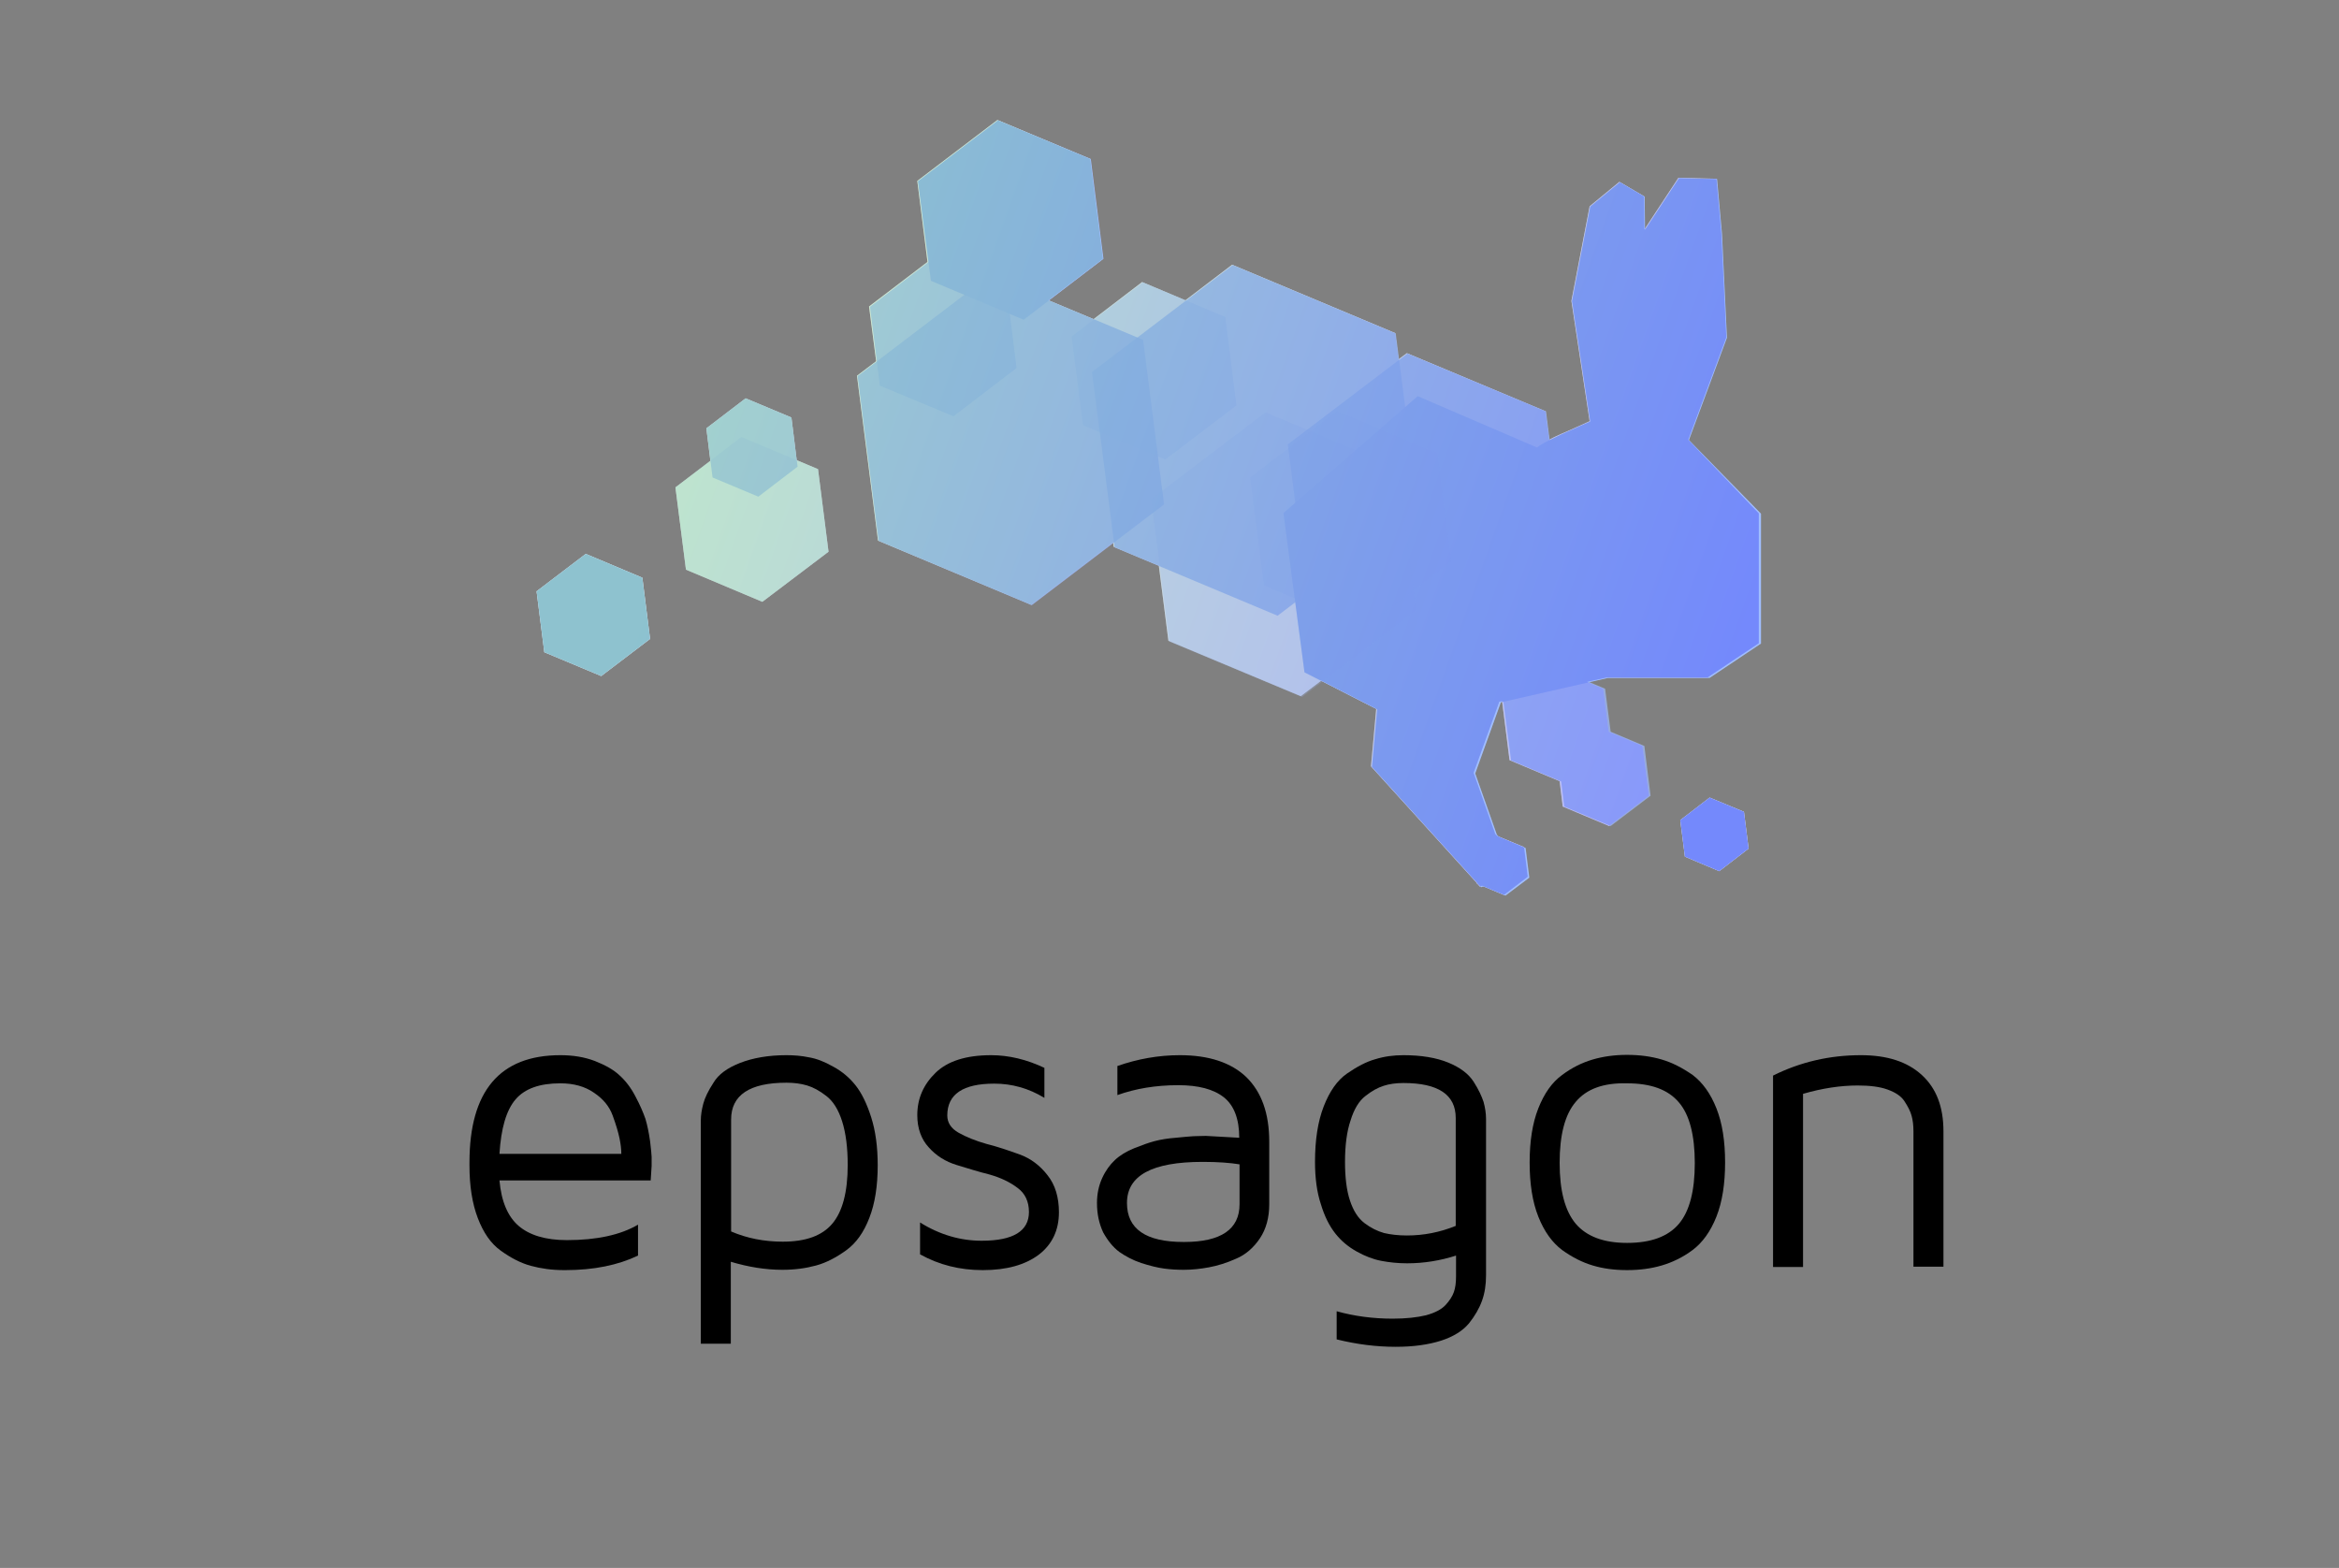 <svg xmlns="http://www.w3.org/2000/svg" style="enable-background:new 0 0 756.3 507" x="0" y="0" version="1.1" viewBox="0 0 756.3 507" xml:space="preserve"><rect x="0" y="0" width="756.3" height="507" fill="#808080" stroke="none"/><style type="text/css">.st0{fill:#fff}.st1{opacity:.77;fill:#a1beff}.st2{opacity:.74}.st2,.st3,.st4{fill:#a1beff}.st3{opacity:.79}.st4{opacity:.7}.st5{opacity:.37}.st5,.st6,.st7{fill:#a1beff}.st7{opacity:.29}.st11,.st9{fill:#a1beff}.st9{opacity:.46;mask:url(#SVGID_1_)}.st11{mask:url(#SVGID_2_)}.st12{opacity:.22;fill:#a1beff}.st13{opacity:.28}.st14{fill:url(#SVGID_3_)}.st15{fill:url(#SVGID_4_)}.st16{fill:url(#SVGID_5_)}.st17{fill:url(#SVGID_6_)}.st18{fill:url(#SVGID_7_)}.st18,.st19{display:none}.st20{display:inline}.st22{opacity:.46;mask:url(#SVGID_8_);fill:#a1beff}.st24{mask:url(#SVGID_9_);fill:#a1beff}.st25{fill:url(#SVGID_10_)}.st26{fill:url(#SVGID_11_)}.st27{fill:url(#SVGID_12_)}.st28{fill:url(#SVGID_13_)}</style><g id="Layer_3"><g><path d="M151.8,376.9c0-0.1,0-0.2,0-0.5c0-0.2,0-0.4,0-0.5c0-23.1,9.8-34.7,29.4-34.7c4.1,0,7.8,0.6,11.2,1.9 c3.3,1.3,6,2.8,7.9,4.6c2,1.8,3.7,4,5.2,6.9c1.5,2.8,2.5,5.2,3.2,7.2c0.6,2,1.1,4.4,1.5,7.2c0.3,2.7,0.5,4.4,0.5,5.1v2.9l-0.3,4.7 h-48.9c0.6,6.8,2.7,11.7,6.2,14.7c3.5,3,8.7,4.6,15.6,4.6c9.7,0,17.4-1.7,23-5v10c-6.5,3.1-14.3,4.7-23.5,4.7c-0.1,0-0.3,0-0.4,0 c-3.9,0-7.5-0.5-10.8-1.4c-3.3-0.9-6.5-2.6-9.7-4.9c-3.2-2.3-5.6-5.8-7.4-10.5C152.7,389.2,151.8,383.5,151.8,376.9z M161.5,373.1 h39.4c0-1.5-0.2-3.2-0.6-5.1c-0.4-1.9-1.1-4.3-2.2-7.3c-1.1-3-3.1-5.4-6.1-7.4c-2.9-2-6.5-3-10.8-3c-6.7,0-11.5,1.7-14.5,5.2 C163.7,359,162,364.9,161.5,373.1z"/><path d="M226.6,434.5v-72.1c0-1.8,0.3-3.6,0.8-5.5c0.5-1.9,1.6-4.2,3.3-6.8c1.6-2.7,4.5-4.8,8.6-6.4s9.1-2.5,15-2.5 c2.5,0,4.9,0.2,7.3,0.7c2.4,0.4,5,1.4,7.8,3c2.8,1.5,5.2,3.5,7.2,6c2,2.5,3.7,6,5.1,10.4c1.4,4.4,2.1,9.6,2.1,15.5 c0,6.7-0.9,12.4-2.7,17c-1.8,4.7-4.3,8.2-7.5,10.5c-3.2,2.3-6.4,4-9.7,4.9c-3.3,0.9-6.9,1.4-10.9,1.4c-5.5,0-11-0.9-16.7-2.6v26.5 H226.6z M236.4,398.2c5.1,2.2,10.7,3.3,16.7,3.3c7.4,0,12.7-1.9,16-5.8c3.3-3.9,5-10.2,5-19c0-5.6-0.6-10.3-1.8-14.1 c-1.2-3.8-2.9-6.5-5.1-8.2c-2.2-1.7-4.2-2.8-6.2-3.4c-2-0.6-4.2-0.9-6.7-0.9c-11.9,0-17.9,4-17.9,11.9V398.2z"/><path d="M296.6,360.6c0-5.4,2-9.9,5.9-13.7c3.9-3.8,9.9-5.7,18-5.7c5.7,0,11.5,1.4,17.2,4.1v9.7c-5.1-3.1-10.5-4.6-16.2-4.6 c-10.1,0-15.2,3.4-15.2,10.3c0,2.3,1.2,4.2,3.7,5.6c2.5,1.4,5.5,2.6,9,3.6c3.6,0.9,7.1,2.1,10.7,3.4c3.6,1.3,6.6,3.6,9,6.7 c2.5,3.1,3.7,7.2,3.7,12c0,5.8-2.2,10.4-6.5,13.7c-4.4,3.3-10.4,5-18.1,5c-7.5,0-14.2-1.7-20.3-5.1v-10.3c6.4,4,13.1,5.9,19.9,5.9 c10.2,0,15.3-3.1,15.3-9.3c0-3.3-1.2-6-3.7-7.8c-2.5-1.9-5.5-3.3-9-4.3c-3.6-0.9-7.1-2-10.7-3.1c-3.6-1.1-6.6-3-9-5.7 C297.9,368.4,296.6,364.9,296.6,360.6z"/><path d="M354.7,389c0-3,0.6-5.7,1.7-8.1c1.1-2.4,2.5-4.3,4.1-5.8c1.6-1.5,3.7-2.8,6.2-3.8s4.7-1.8,6.6-2.3 c1.9-0.5,4.2-0.9,6.9-1.1c2.7-0.3,4.5-0.4,5.7-0.5c1.1,0,2.4-0.1,4-0.1l10.8,0.6c0-6.1-1.7-10.5-5-13.1c-3.3-2.6-8.2-3.9-14.7-3.9 c-7.3,0-13.8,1.1-19.7,3.2v-9.4c6.6-2.3,13.3-3.5,20.2-3.5c9.4,0,16.6,2.4,21.5,7.1c4.9,4.8,7.4,11.7,7.4,20.9v20.2 c0,4.3-1,8-3,11c-2,3-4.6,5.3-7.7,6.6c-3.1,1.4-6.1,2.3-8.8,2.8c-2.7,0.5-5.4,0.8-8.1,0.8c-2.1,0-4.2-0.1-6.4-0.4 c-2.2-0.3-4.6-0.9-7.4-1.8c-2.7-0.9-5.1-2.2-7.1-3.6c-2-1.5-3.7-3.6-5.2-6.3C355.4,395.7,354.7,392.6,354.7,389z M364.4,389 c0,8.4,6.1,12.6,18.3,12.6c0,0,0.1,0,0.2,0c11.9,0,17.9-4.1,17.9-12.2v-12.9c-3-0.5-7-0.8-11.9-0.8 C372.5,375.7,364.4,380.1,364.4,389z"/><path d="M425.2,375.7c0-7,0.9-13,2.8-17.9c1.9-4.9,4.4-8.5,7.6-10.7c3.2-2.2,6.2-3.8,9.1-4.6c2.9-0.9,5.9-1.3,9.1-1.3 c5.7,0,10.6,0.8,14.5,2.4c3.9,1.6,6.6,3.7,8.2,6.2c1.6,2.5,2.6,4.7,3.2,6.5c0.5,1.8,0.8,3.7,0.8,5.5v50.6c0,3-0.4,5.7-1.3,8.2 c-0.9,2.5-2.3,4.9-4.2,7.3c-2,2.4-5,4.3-9,5.6c-4.1,1.3-8.9,2-14.7,2c-6.3,0-12.6-0.8-19.1-2.4V424c5.7,1.6,11.8,2.4,18.1,2.4 c4.3,0,7.9-0.4,10.8-1.1c2.9-0.8,5-1.9,6.3-3.3c1.3-1.4,2.2-2.8,2.7-4.2c0.5-1.4,0.7-3.1,0.7-5.1V406c-5,1.6-10.3,2.5-15.8,2.5 c-3,0-5.8-0.3-8.4-0.8c-2.6-0.5-5.2-1.5-7.9-3c-2.7-1.5-5-3.4-6.9-5.8c-1.9-2.4-3.5-5.5-4.7-9.5 C425.8,385.5,425.2,380.9,425.2,375.7z M434.9,375.7c0,5,0.5,9.2,1.6,12.5c1.1,3.3,2.6,5.7,4.7,7.3c2.1,1.6,4.2,2.6,6.3,3.2 c2.1,0.5,4.6,0.8,7.4,0.8c5.4,0,10.6-1,15.8-3.1v-34.9c0-7.5-5.6-11.3-16.9-11.3c-2.4,0-4.6,0.3-6.4,0.9c-1.9,0.6-3.9,1.7-5.9,3.3 c-2.1,1.6-3.7,4.3-4.8,7.9C435.5,365.8,434.9,370.3,434.9,375.7z"/><path d="M497.4,393.4c-1.9-4.8-2.8-10.6-2.8-17.5c0-6.8,0.9-12.7,2.8-17.5c1.9-4.8,4.4-8.4,7.7-10.8c3.2-2.4,6.5-4,9.9-5 c3.4-1,7.1-1.5,11.1-1.5c4.1,0,7.8,0.5,11.2,1.5c3.4,1,6.7,2.7,10,5c3.2,2.4,5.8,6,7.7,10.8c1.9,4.8,2.8,10.6,2.8,17.5 c0,6.8-0.9,12.7-2.8,17.5c-1.9,4.8-4.5,8.4-7.7,10.8c-3.2,2.4-6.6,4-10,5c-3.4,1-7.1,1.5-11.2,1.5c-4.1,0-7.8-0.5-11.1-1.5 c-3.4-1-6.7-2.7-9.9-5C501.9,401.8,499.3,398.2,497.4,393.4z M509.5,356.3c-3.5,4.1-5.2,10.7-5.2,19.7c0,9,1.7,15.5,5.2,19.7 c3.5,4.1,9,6.2,16.6,6.2c7.6,0,13.2-2,16.7-6.1c3.5-4.1,5.2-10.7,5.2-19.7s-1.7-15.7-5.2-19.7c-3.5-4.1-9-6.1-16.7-6.1 C518.5,350.1,513,352.1,509.5,356.3z"/><path d="M573.3,409.6v-61.8c8.8-4.4,18.3-6.6,28.4-6.6c8.5,0,15,2.1,19.7,6.4c4.7,4.3,7,10.3,7,18.2v43.8h-9.7v-43.8 c0-1.9-0.2-3.6-0.6-5c-0.4-1.5-1.2-3-2.3-4.7c-1.1-1.7-3-2.9-5.5-3.8c-2.5-0.9-5.7-1.3-9.6-1.3c-5.6,0-11.5,0.9-17.7,2.7v56H573.3 z"/></g><g><polygon points="552.8 257.9 543.3 265.2 544.8 277 555.9 281.7 565.4 274.4 563.9 262.5" class="st0"/><polygon points="189.4 179.1 173.5 191.2 176 210.9 194.4 218.6 210.2 206.6 207.7 186.8" class="st0"/><polygon points="257.6 148.8 255.9 135 241.1 128.8 228.4 138.5 229.7 149 218.4 157.6 221.8 184.2 246.5 194.6 267.9 178.4 264.5 151.7" class="st0"/><path d="M545.9,142.2l12.3-33.1l-1.6-33.5l-1.6-17.8l-12.3-0.3l-11,16.7l-0.1-10.7l-8-4.7l-9.6,7.9l-5.9,30.6 l5.9,38.9c0,0-7.9,3.6-9.2,4.1c-0.6,0.3-2.3,1-3.9,1.9l-1.2-9.2l-44.8-18.8l-2.7,2l-1.1-8.5l-52.7-22.1l-15.1,11.5l-14-5.9 l-15.7,12l-14.6-6.1l17.6-13.4l-4.1-32.3l-30-12.6l-25.9,19.7l3.3,26.2l-18.9,14.4l2.3,17.7l-6.2,4.7l6.8,53.3l49.5,20.7 l26.5-20.2l0.2,1.5l14.6,6.1l3.1,24.3l42.8,17.9l6.6-5l17.8,9.1l-1.7,18.6l34.2,37.7l0,0.2l0.2,0.1l0.8,0.9l0.7-0.3l7.1,3l7.7-5.9 l-1.2-9.6l-8.7-3.6l-0.6-0.6l-7-19.8l8.3-23l1-0.2l-0.1,0.1l2.4,19l16.2,6.8l1,8.2l15,6.3l12.9-9.8l-2.1-16.1l-10.9-4.6l-1.8-13.9 l-5.2-2.2l6.2-1.4h32.7l16.6-11.1v-42L545.9,142.2z" class="st0"/></g><g><polygon points="499.9 133 455.1 114.3 416.4 143.7 422.6 191.9 467.4 210.6 506 181.2" class="st1"/><polygon points="451.3 107.8 398.6 85.7 353.1 120.3 360.4 177 413.1 199.1 458.6 164.5" class="st2"/><polygon points="369.6 109.9 320 89.1 277.3 121.6 284.1 174.9 333.6 195.7 376.4 163.1" class="st3"/><polygon points="325.5 93.5 301.7 83.6 281.3 99.2 284.5 124.7 308.3 134.6 328.7 119" class="st4"/><polygon points="396.2 102.5 369.5 91.3 346.5 108.8 350.2 137.5 376.8 148.6 399.8 131.1" class="st5"/><polygon points="531.7 241.2 520.8 236.6 519 222.7 501.4 215.3 486.1 226.9 488.6 245.9 504.8 252.7 505.8 260.8 520.8 267.1 533.7 257.3" class="st4"/><polygon points="493.3 274.2 484.3 270.4 476.6 276.3 477.9 285.9 486.8 289.6 494.5 283.8" class="st6"/><polygon points="563.9 262.5 552.8 257.9 543.3 265.2 544.8 277 555.9 281.7 565.4 274.4" class="st6"/><polygon points="207.7 186.8 189.4 179.1 173.5 191.2 176 210.9 194.4 218.6 210.2 206.6" class="st6"/><polygon points="264.5 151.7 239.7 141.3 218.4 157.6 221.8 184.2 246.5 194.6 267.9 178.4" class="st7"/><defs><filter id="Adobe_OpacityMaskFilter" width="154.2" height="229.3" x="415.1" y="57.6" filterUnits="userSpaceOnUse"><feFlood result="back" style="flood-color:white;flood-opacity:1"/><feBlend in="SourceGraphic" in2="back" mode="normal"/></filter></defs><path d="M492.2,147.7c1.2-1.2,11.6-6.8,12.8-7.3s9.2-4.1,9.2-4.1l-5.9-38.9l5.9-30.6l9.6-7.9l8,4.7l0.1,10.7l11-16.7 l12.3,0.3l1.6,17.8l1.6,33.5l-12.3,33.1l23.3,23.8v42l-16.6,11.1H520l-34.7,7.9l-8.3,23l7,19.8l10,11.1l-15.1,5.9l-35.3-38.9 l1.7-18.6l-23.5-12l-6.8-51.5l39.2-28.6L492.2,147.7z" class="st9"/><defs><filter id="Adobe_OpacityMaskFilter_1_" width="154.2" height="229.3" x="415.1" y="57.6" filterUnits="userSpaceOnUse"><feFlood result="back" style="flood-color:white;flood-opacity:1"/><feBlend in="SourceGraphic" in2="back" mode="normal"/></filter></defs><path d="M497,144.7c1.2-1.2,6.8-3.7,8-4.3s9.2-4.1,9.2-4.1l-5.9-38.9l5.9-30.6l9.6-7.9l8,4.7l0.1,10.7l11-16.7 l12.3,0.3l1.6,17.8l1.6,33.5l-12.3,33.1l23.3,23.8v42l-16.6,11.1H520l-34.7,7.9l-8.3,23l7,19.8l10,11.1l-15.1,5.9l-35.3-38.9 l1.7-18.6l-23.5-12l-6.8-51.5l43.4-37.8L497,144.7z" class="st11"/><polygon points="255.9 135 241.1 128.8 228.4 138.5 230.4 154.4 245.2 160.6 257.9 150.9" class="st4"/><polygon points="452 151.2 409.2 133.3 372.2 161.4 378.1 207.5 421 225.4 457.9 197.3" class="st12"/><polygon points="464.8 146.6 432.3 133 404.2 154.4 408.7 189.3 441.2 203 469.2 181.6" class="st12"/><polygon points="352.7 51.4 322.7 38.9 296.8 58.6 301 90.8 331 103.4 356.8 83.7" class="st6"/><g class="st13"><linearGradient id="SVGID_3_" x1="223.66" x2="544.908" y1="152.214" y2="266.435" gradientUnits="userSpaceOnUse"><stop style="stop-color:#5ccd53" offset="0"/><stop style="stop-color:#0000f3" offset=".99"/></linearGradient><polygon points="552.8 257.9 543.3 265.2 544.8 277 555.9 281.7 565.4 274.4 563.9 262.5" class="st14"/><linearGradient id="SVGID_4_" x1="205.369" x2="526.617" y1="203.657" y2="317.879" gradientUnits="userSpaceOnUse"><stop style="stop-color:#5ccd53" offset="0"/><stop style="stop-color:#0000f3" offset=".99"/></linearGradient><polygon points="189.4 179.1 173.5 191.2 176 210.9 194.4 218.6 210.2 206.6 207.7 186.8" class="st15"/><linearGradient id="SVGID_5_" x1="222.923" x2="544.17" y1="154.289" y2="268.51" gradientUnits="userSpaceOnUse"><stop style="stop-color:#5ccd53" offset="0"/><stop style="stop-color:#0000f3" offset=".99"/></linearGradient><polygon points="257.6 148.8 255.9 135 241.1 128.8 228.4 138.5 229.7 149 218.4 157.6 221.8 184.2 246.5 194.6 267.9 178.4 264.5 151.7" class="st16"/><linearGradient id="SVGID_6_" x1="250.21" x2="571.457" y1="77.544" y2="191.765" gradientUnits="userSpaceOnUse"><stop style="stop-color:#5ccd53" offset="0"/><stop style="stop-color:#0000f3" offset=".99"/></linearGradient><path d="M545.9,142.2l12.3-33.1l-1.6-33.5l-1.6-17.8l-12.3-0.3l-11,16.7l-0.1-10.7l-8-4.7l-9.6,7.9l-5.9,30.6 l5.9,38.9c0,0-7.9,3.6-9.2,4.1c-0.6,0.3-2.3,1-3.9,1.9l-1.2-9.2l-44.8-18.8l-2.7,2l-1.1-8.5l-52.7-22.1l-15.1,11.5l-14-5.9 l-15.7,12l-14.6-6.1l17.6-13.4l-4.1-32.3l-30-12.6l-25.9,19.7l3.3,26.2l-18.9,14.4l2.3,17.7l-6.2,4.7l6.8,53.3l49.5,20.7 l26.5-20.2l0.2,1.5l14.6,6.1l3.1,24.3l42.8,17.9l6.6-5l17.8,9.1l-1.7,18.6l34.2,37.7l0,0.2l0.2,0.1l0.8,0.9l0.7-0.3l7.1,3 l7.7-5.9l-1.2-9.6l-8.7-3.6l-0.6-0.6l-7-19.8l8.3-23l1-0.2l-0.1,0.1l2.4,19l16.2,6.8l1,8.2l15,6.3l12.9-9.8l-2.1-16.1l-10.9-4.6 l-1.8-13.9l-5.2-2.2l6.2-1.4h32.7l16.6-11.1v-42L545.9,142.2z" class="st17"/></g><linearGradient id="SVGID_7_" x1="222.923" x2="544.17" y1="154.289" y2="268.51" gradientUnits="userSpaceOnUse"><stop style="stop-color:#5ccd53" offset="0"/><stop style="stop-color:#0000f3" offset=".99"/></linearGradient><polygon points="257.6 148.8 255.9 135 241.1 128.8 228.4 138.5 229.7 149 218.4 157.6 221.8 184.2 246.5 194.6 267.9 178.4 264.5 151.7" class="st18"/></g></g><g id="Layer_5" class="st19"><g class="st20"><polygon points="453.7 565.7 445.6 571.8 446.9 581.7 456.2 585.6 464.2 579.5 462.9 569.6" class="st0"/><polygon points="148.2 499.4 134.8 509.6 137 526.2 152.4 532.6 165.7 522.5 163.6 505.9" class="st0"/><polygon points="205.5 474 204.1 462.4 191.6 457.2 180.9 465.3 182.1 474.1 172.5 481.4 175.4 503.7 196.2 512.5 214.2 498.8 211.3 476.4" class="st0"/><path d="M447.8,468.4l10.4-27.8l-1.4-28.1l-1.3-14.9l-10.4-0.2l-9.2,14l-0.1-9l-6.7-3.9l-8,6.6l-4.9,25.7l4.9,32.7 c0,0-6.6,3-7.7,3.5c-0.5,0.2-1.9,0.9-3.3,1.6l-1-7.8l-37.7-15.8l-2.2,1.7l-0.9-7.2L324,420.9l-12.7,9.6l-11.8-4.9l-13.2,10.1 l-12.3-5.1l14.8-11.3l-3.5-27.1l-25.2-10.6l-21.7,16.6l2.8,22l-15.9,12.1l1.9,14.9l-5.2,4l5.7,44.8l41.6,17.4l22.3-17l0.2,1.3 l12.3,5.2l2.6,20.5l36,15.1l5.5-4.2l14.9,7.6l-1.4,15.6l28.7,31.6l0,0.2l0.2,0.1l0.7,0.8l0.6-0.2l6,2.5l6.5-4.9l-1-8.1l-7.3-3 l-0.5-0.5l-5.9-16.7l6.9-19.4l0.8-0.2l-0.1,0.1l2,15.9l13.6,5.7l0.9,6.9l12.6,5.3l10.9-8.3l-1.7-13.5l-9.2-3.8l-1.5-11.7l-4.4-1.8 l5.2-1.2h27.5l13.9-9.3v-35.3L447.8,468.4z" class="st0"/></g><g class="st20"><polygon points="409.1 460.7 371.5 444.9 339 469.6 344.2 510.1 381.8 525.9 414.3 501.2" class="st1"/><polygon points="368.3 439.5 324 420.9 285.8 450 291.9 497.7 336.2 516.2 374.4 487.1" class="st2"/><polygon points="299.6 441.2 258 423.8 222.1 451.1 227.8 495.9 269.4 513.3 305.3 486" class="st3"/><polygon points="262.6 427.5 242.6 419.1 225.4 432.2 228.1 453.7 248.1 462 265.3 448.9" class="st4"/><polygon points="322 435 299.6 425.6 280.2 440.3 283.3 464.4 305.7 473.8 325.1 459.1" class="st5"/><polygon points="435.9 551.6 426.7 547.8 425.2 536.1 410.4 529.9 397.6 539.6 399.6 555.5 413.3 561.3 414.2 568.1 426.7 573.4 437.6 565.1" class="st4"/><polygon points="403.6 579.3 396.1 576.2 389.6 581.1 390.6 589.2 398.1 592.3 404.6 587.4" class="st6"/><polygon points="462.9 569.6 453.7 565.7 445.6 571.8 446.9 581.7 456.2 585.6 464.2 579.5" class="st6"/><polygon points="163.6 505.9 148.2 499.4 134.8 509.6 137 526.2 152.4 532.6 165.7 522.5" class="st6"/><polygon points="211.3 476.4 190.5 467.7 172.5 481.4 175.4 503.7 196.2 512.5 214.2 498.8" class="st7"/><defs><filter id="Adobe_OpacityMaskFilter_2_" width="129.6" height="192.7" x="337.9" y="397.3" filterUnits="userSpaceOnUse"><feFlood result="back" style="flood-color:white;flood-opacity:1"/><feBlend in="SourceGraphic" in2="back" mode="normal"/></filter></defs><path d="M402.7,473c1-1,9.7-5.7,10.8-6.1c1.1-0.5,7.7-3.5,7.7-3.5l-4.9-32.7l4.9-25.7l8-6.6l6.7,3.9l0.1,9l9.2-14 l10.4,0.2l1.3,14.9l1.4,28.1l-10.4,27.8l19.6,20v35.3l-13.9,9.3H426l-29.2,6.7l-6.9,19.4l5.9,16.7l8.4,9.3l-12.7,5l-29.7-32.7 l1.4-15.6l-19.7-10.1l-5.7-43.3l32.9-24.1L402.7,473z" class="st22"/><defs><filter id="Adobe_OpacityMaskFilter_3_" width="129.6" height="192.7" x="337.9" y="397.3" filterUnits="userSpaceOnUse"><feFlood result="back" style="flood-color:white;flood-opacity:1"/><feBlend in="SourceGraphic" in2="back" mode="normal"/></filter></defs><path d="M406.7,470.5c1-1,5.7-3.1,6.7-3.6c1.1-0.5,7.7-3.5,7.7-3.5l-4.9-32.7l4.9-25.7l8-6.6l6.7,3.9l0.1,9l9.2-14 l10.4,0.2l1.3,14.9l1.4,28.1l-10.4,27.8l19.6,20v35.3l-13.9,9.3H426l-29.2,6.7l-6.9,19.4l5.9,16.7l8.4,9.3l-12.7,5l-29.7-32.7 l1.4-15.6l-19.7-10.1l-5.7-43.3l36.5-31.8L406.7,470.5z" class="st24"/><polygon points="204.1 462.4 191.6 457.2 180.9 465.3 182.6 478.7 195.1 483.9 205.8 475.7" class="st4"/><polygon points="368.9 476 332.9 460.9 301.9 484.5 306.8 523.3 342.8 538.3 373.9 514.7" class="st12"/><polygon points="379.6 472.1 352.3 460.7 328.7 478.6 332.5 508 359.8 519.5 383.4 501.5" class="st12"/><polygon points="285.5 392.1 260.2 381.6 238.5 398.1 242 425.2 267.2 435.8 288.9 419.2" class="st6"/><g class="st13"><linearGradient id="SVGID_10_" x1="176.988" x2="446.988" y1="476.82" y2="572.82" gradientUnits="userSpaceOnUse"><stop style="stop-color:#5ccd53" offset="0"/><stop style="stop-color:#0000f3" offset=".99"/></linearGradient><polygon points="453.7 565.7 445.6 571.8 446.9 581.7 456.2 585.6 464.2 579.5 462.9 569.6" class="st25"/><linearGradient id="SVGID_11_" x1="161.614" x2="431.614" y1="520.058" y2="616.058" gradientUnits="userSpaceOnUse"><stop style="stop-color:#5ccd53" offset="0"/><stop style="stop-color:#0000f3" offset=".99"/></linearGradient><polygon points="148.2 499.4 134.8 509.6 137 526.2 152.4 532.6 165.7 522.5 163.6 505.9" class="st26"/><linearGradient id="SVGID_12_" x1="176.367" x2="446.367" y1="478.565" y2="574.565" gradientUnits="userSpaceOnUse"><stop style="stop-color:#5ccd53" offset="0"/><stop style="stop-color:#0000f3" offset=".99"/></linearGradient><polygon points="205.5 474 204.1 462.4 191.6 457.2 180.9 465.3 182.1 474.1 172.5 481.4 175.4 503.7 196.2 512.5 214.2 498.8 211.3 476.4" class="st27"/><linearGradient id="SVGID_13_" x1="199.302" x2="469.301" y1="414.063" y2="510.063" gradientUnits="userSpaceOnUse"><stop style="stop-color:#5ccd53" offset="0"/><stop style="stop-color:#0000f3" offset=".99"/></linearGradient><path d="M447.8,468.4l10.4-27.8l-1.4-28.1l-1.3-14.9l-10.4-0.2l-9.2,14l-0.1-9l-6.7-3.9l-8,6.6l-4.9,25.7l4.9,32.7 c0,0-6.6,3-7.7,3.5c-0.5,0.2-1.9,0.9-3.3,1.6l-1-7.8l-37.7-15.8l-2.2,1.7l-0.9-7.2L324,420.9l-12.7,9.6l-11.8-4.9l-13.2,10.1 l-12.3-5.1l14.8-11.3l-3.5-27.1l-25.2-10.6l-21.7,16.6l2.8,22l-15.9,12.1l1.9,14.9l-5.2,4l5.7,44.8l41.6,17.4l22.3-17l0.2,1.3 l12.3,5.2l2.6,20.5l36,15.1l5.5-4.2l14.9,7.6l-1.4,15.6l28.7,31.6l0,0.2l0.2,0.1l0.7,0.8l0.6-0.2l6,2.5l6.5-4.9l-1-8.1l-7.3-3 l-0.5-0.5l-5.9-16.7l6.9-19.4l0.8-0.2l-0.1,0.1l2,15.9l13.6,5.7l0.9,6.9l12.6,5.3l10.9-8.3l-1.7-13.5l-9.2-3.8l-1.5-11.7 l-4.4-1.8l5.2-1.2h27.5l13.9-9.3v-35.3L447.8,468.4z" class="st28"/></g></g></g></svg>